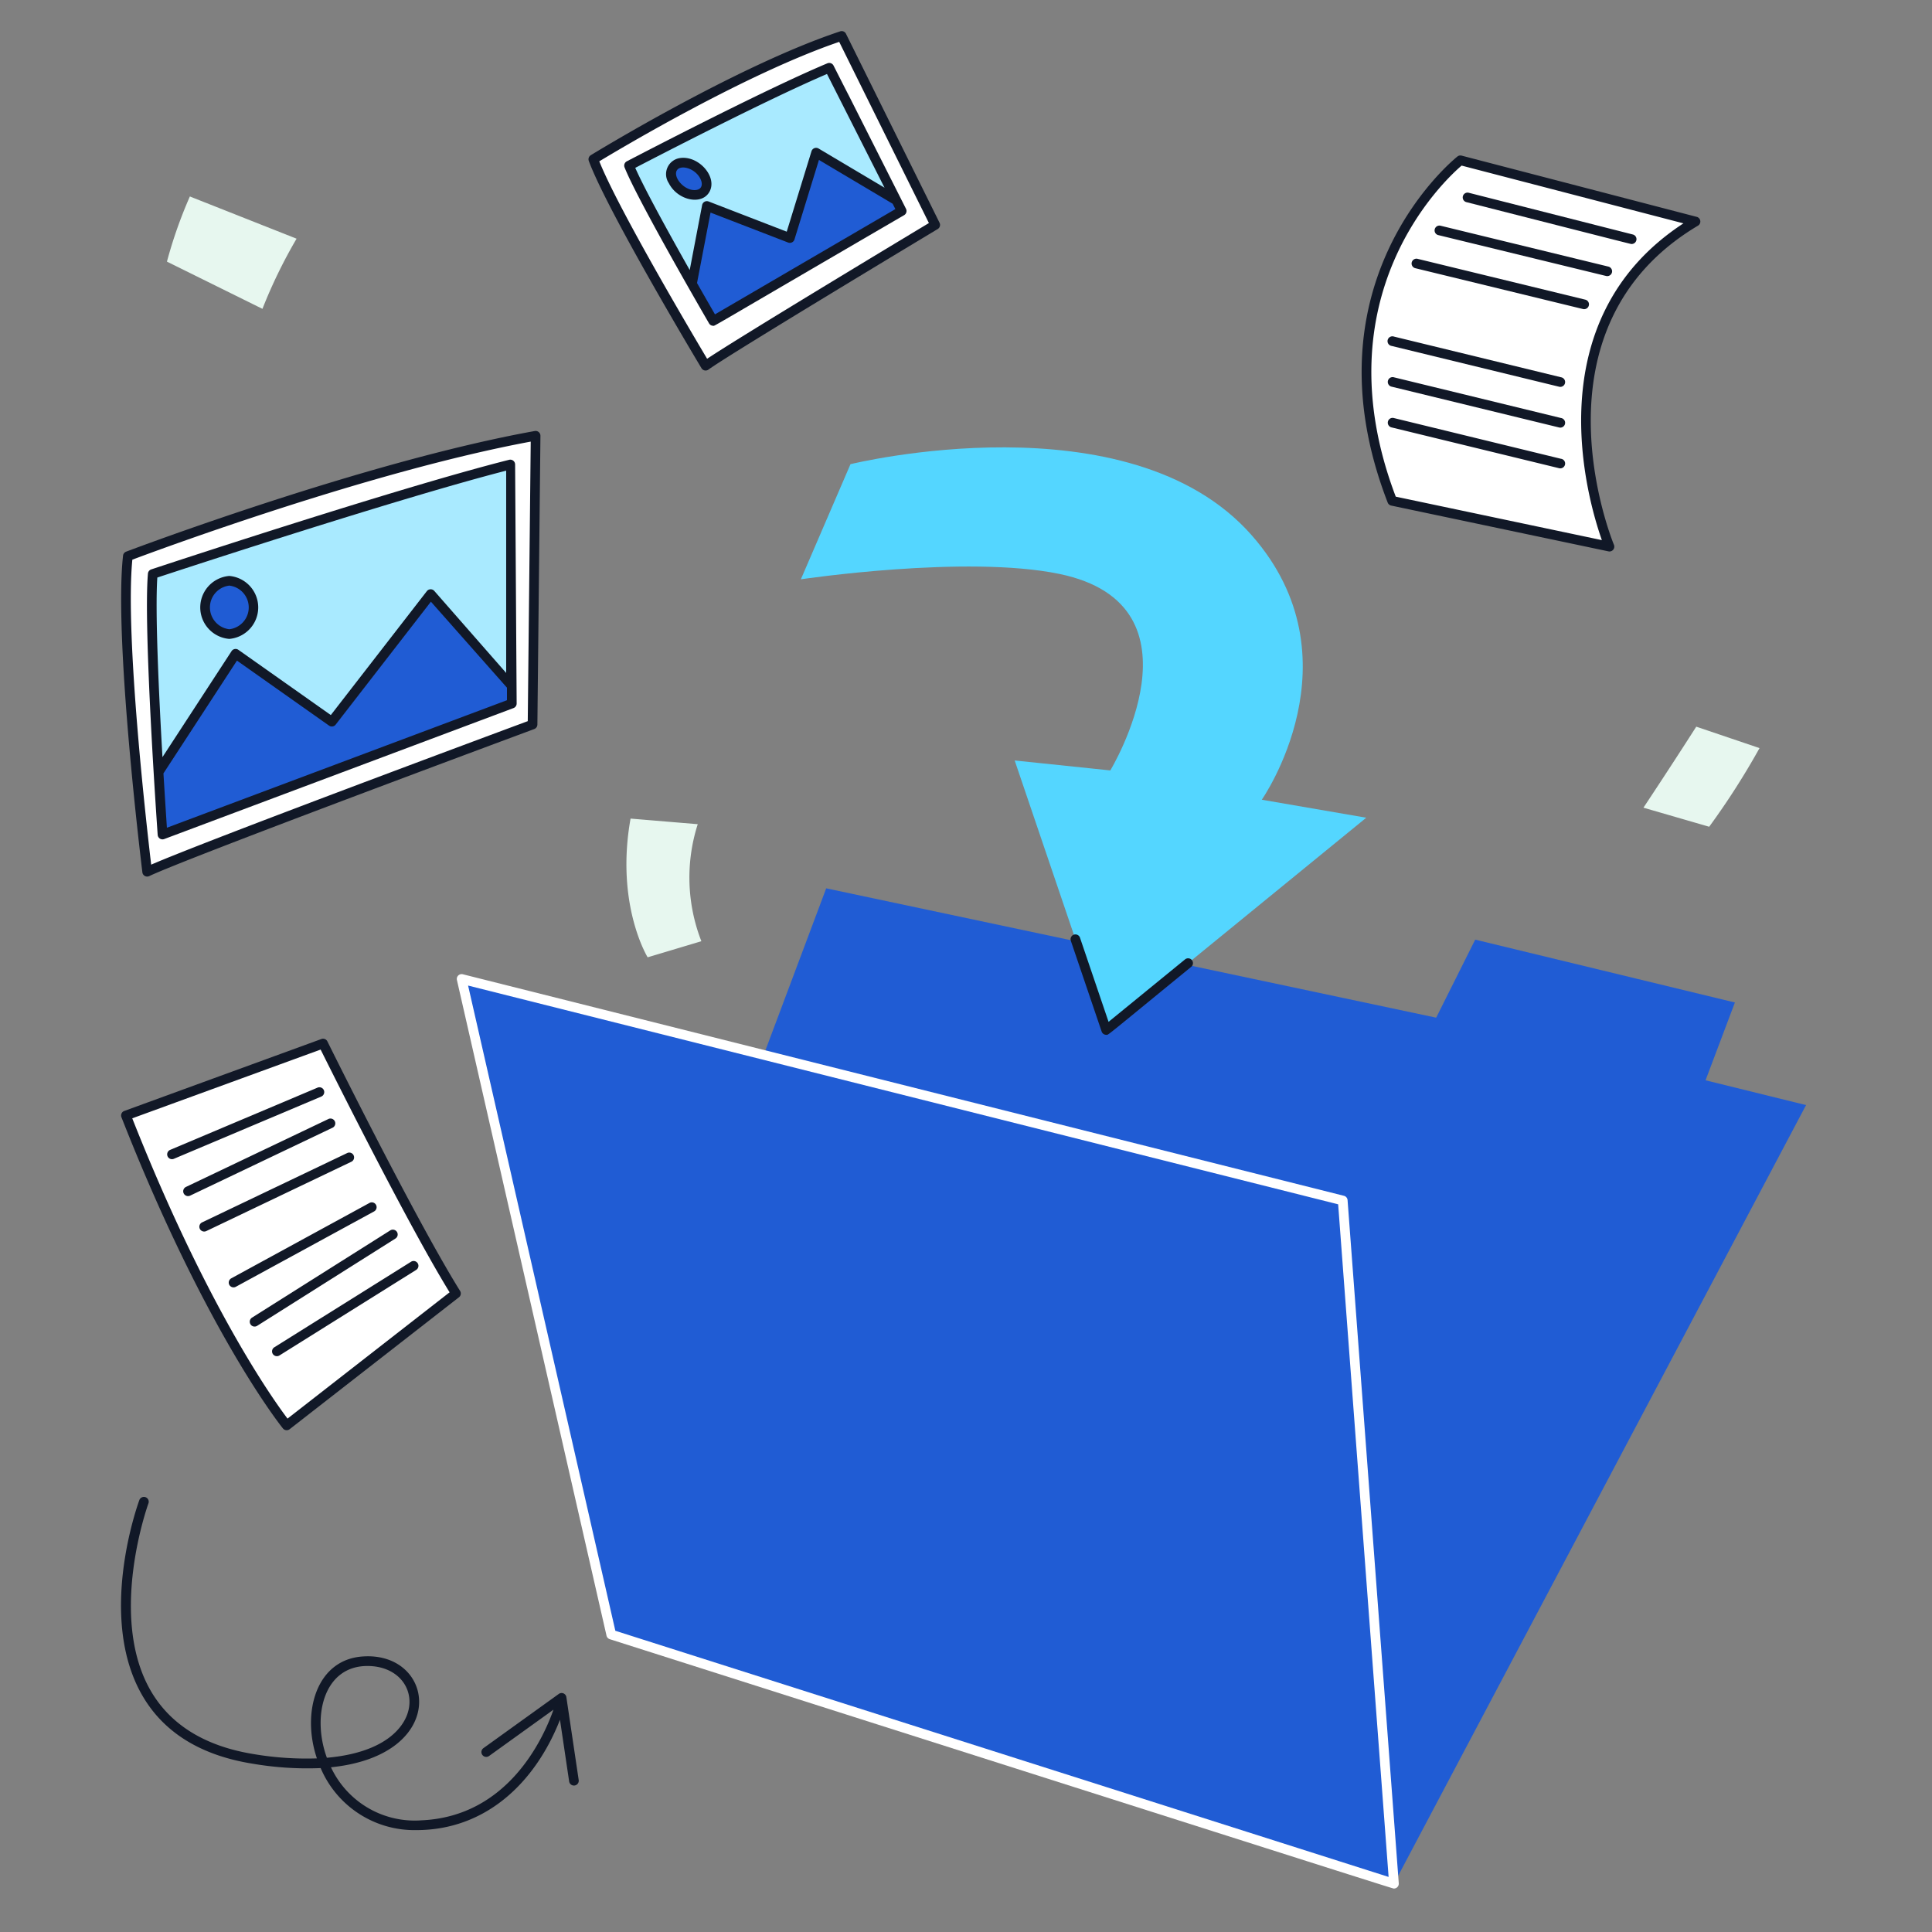 <svg width="180" height="180" fill="none" xmlns="http://www.w3.org/2000/svg"><rect width="100%" height="100%" fill="#808080" stroke="none"/><path fill-rule="evenodd" clip-rule="evenodd" d="M158.902 100.648l2.734-7.248-24.193-5.856-3.638 7.27-56.83-12.05-5.823 15.52-28.143-7.077 13.936 61.079 72.927 23.214 38.394-72.542-9.364-2.31z" fill="#205CD4"/><path fill-rule="evenodd" clip-rule="evenodd" d="M79.238 43.246l-4.623 10.727S90 51.667 98.713 53.474c14.065 2.918 4.732 18.305 4.732 18.305l-8.91-.927 8.531 25.11 24.225-19.777-9.732-1.677s9.187-13.14-.947-24.646c-11.446-13-37.374-6.616-37.374-6.616z" fill="#54D6FF"/><path fill-rule="evenodd" clip-rule="evenodd" d="M157.968 20.64l-21.903-5.7s-14.337 11.112-6.358 31.728l20.245 4.266s-8.623-20.394 8.016-30.294zM11.734 103.927L30.1 97.225s8.195 16.581 12.38 23.285L26.71 132.8s-6.979-8.51-14.976-28.873zm38.167-63.325L49.617 67.5s-32.143 11.926-35.91 13.716c0 0-2.668-21.656-1.8-29.399 0 .003 21.821-8.303 37.994-11.215z" fill="#fff"/><path d="M87.13 20.953s-19.472 11.7-21.39 13.116c0 0-8.71-14.508-10.46-19.228 0 0 13.47-8.29 23.137-11.492l8.714 17.604z" fill="#fff"/><path d="M87.535 20.754L78.82 3.15a.444.444 0 00-.545-.228C68.67 6.104 55.179 14.374 55.044 14.457a.45.45 0 00-.186.54c1.745 4.706 10.14 18.71 10.496 19.305a.45.45 0 00.654.13c1.877-1.384 21.16-12.975 21.355-13.092a.45.45 0 00.172-.586zM65.88 33.426C64.49 31.09 57.627 19.5 55.835 15.03c2.07-1.25 13.7-8.177 22.352-11.129l8.357 16.88c-2.59 1.558-17.559 10.571-20.664 12.645z" fill="#111827"/><path opacity=".5" fill-rule="evenodd" clip-rule="evenodd" d="M15.14 77.75s-1.35-19.17-.908-24.272c0 0 22.727-7.52 33.382-10.204V65.55L15.14 77.751zm51.31-47.848s-6.608-11.371-7.844-14.472c0 0 12.51-6.547 18.655-9.115l6.75 13.342-17.56 10.245z" fill="#54D6FF"/><path fill-rule="evenodd" clip-rule="evenodd" d="M14.765 71.933l7.188-11.024 8.96 6.327 9.209-11.886 7.56 8.556-.072 1.644-32.47 12.2-.375-5.818zM66.45 29.902l-2.112-3.684 1.674-7.076 7.818 2.862 2.244-7.589 7.252 3.89.684 1.35-17.56 10.247zM21.363 54.11a2.494 2.494 0 010 4.966 2.495 2.495 0 010-4.966zM63.44 15.167a2.35 2.35 0 012.213 1.286c.41.821.083 1.58-.728 1.692a2.348 2.348 0 01-2.211-1.287c-.41-.821-.084-1.579.727-1.69z" fill="#205CD4"/><path d="M58.748 76.266l6.259.522a16.316 16.316 0 00.338 10.903L60.34 89.19s-3.026-4.904-1.592-12.924zM17.69 18.305a42.3 42.3 0 00-2.137 6.07l8.898 4.399a47.044 47.044 0 013.18-6.536l-9.941-3.933zM153.116 75.25s2.316-3.474 4.921-7.548l5.895 1.996a70.43 70.43 0 01-4.691 7.328l-6.125-1.776z" fill="#E7F7EF"/><path d="M125.55 111.813a.45.45 0 00-.339-.403L43.119 90.77a.45.45 0 00-.548.54l13.936 61.079a.45.45 0 00.301.329c75.756 24.132 72.954 23.232 73.062 23.232a.447.447 0 00.331-.144.46.46 0 00.119-.34l-4.77-63.653zm-68.22 40.123L43.611 91.822l81.062 20.382 4.7 62.665-72.043-22.933z" fill="#fff"/><path d="M102.638 96.106a.451.451 0 00.426.305c.237 0-.351.423 7.914-6.328a.45.45 0 00-.239-.798.453.453 0 00-.331.1l-7.126 5.818-2.662-7.84a.449.449 0 00-.571-.282.45.45 0 00-.282.572l2.871 8.453zm55.443-75.901L136.178 14.5a.443.443 0 00-.389.079c-.146.113-14.509 11.558-6.501 32.246a.45.45 0 00.326.278l20.245 4.267a.45.45 0 00.507-.616c-.085-.2-8.28-20.14 7.83-29.729a.447.447 0 00.216-.448.451.451 0 00-.331-.373zm-8.839 30.117l-19.203-4.05c-7.11-18.702 4.582-29.52 6.136-30.844l20.667 5.382c-13.814 9.025-8.94 25.707-7.6 29.512z" fill="#111827"/><path d="M136.607 18.829c16.276 4.144 15.319 3.905 15.412 3.905a.452.452 0 00.444-.394.448.448 0 00-.333-.492l-15.3-3.891a.449.449 0 00-.49.664.45.45 0 00.268.208h-.001zm13.219 6.003l-15.588-3.796a.456.456 0 00-.355.04.454.454 0 00-.154.636.446.446 0 00.296.197l15.588 3.797a.454.454 0 00.491-.16.441.441 0 00.085-.346.454.454 0 00-.363-.367zm-2.141 3.083l-15.589-3.795a.453.453 0 00-.568.324.444.444 0 00.059.35.457.457 0 00.295.199l15.589 3.796a.452.452 0 00.565-.506.457.457 0 00-.187-.297.452.452 0 00-.164-.07zm-2.23 7.238l-15.585-3.795a.451.451 0 10-.212.873l15.588 3.796a.449.449 0 00.502-.674.453.453 0 00-.29-.2h-.003zm0 3.797l-15.585-3.797a.447.447 0 00-.484.164.446.446 0 00-.083.342.46.46 0 00.189.297.45.45 0 00.166.07l15.588 3.797a.449.449 0 00.502-.674.453.453 0 00-.29-.2h-.003zm0 3.8l-15.585-3.8a.449.449 0 00-.567.505.46.46 0 00.189.298c.05.034.106.058.166.07l15.588 3.796a.447.447 0 00.483-.164.433.433 0 00.077-.162.444.444 0 00-.182-.477.457.457 0 00-.166-.07l-.003.004zM13.904 81.624c3.702-1.76 35.55-13.58 35.87-13.7a.45.45 0 00.293-.417l.284-26.9a.448.448 0 00-.529-.45c-16.029 2.886-37.857 11.16-38.07 11.24a.45.45 0 00-.288.37c-.861 7.707 1.695 28.62 1.8 29.504a.45.45 0 00.64.353zm-1.574-29.48c2.475-.934 22.171-8.224 37.116-11l-.276 26.044c-3.28 1.218-29.746 11.055-35.085 13.369-.416-3.517-2.446-21.337-1.755-28.414z" fill="#111827"/><path d="M15.3 78.172L47.842 65.97a.45.45 0 00.293-.423c0-.21.015 2.437-.143-22.275a.45.45 0 00-.562-.432c-10.547 2.655-33.113 10.135-33.34 10.21a.45.45 0 00-.307.389c-.441 5.079.853 23.56.908 24.343a.45.45 0 00.609.39zm.25-1.055a910.27 910.27 0 01-.322-5.063l6.849-10.507 8.58 6.057a.45.45 0 00.614-.09l8.876-11.456 7.085 8.01v1.17l-31.683 11.88zm-.89-23.31c2.605-.86 22.433-7.366 32.499-9.958v18.848l-6.698-7.643a.45.45 0 00-.692.021L30.821 66.62l-8.61-6.077a.449.449 0 00-.636.121l-6.439 9.877c-.333-5.807-.694-13.525-.479-16.73l.003-.004zm51.4-23.679a.45.45 0 00.389.224c.189 0-1.006.638 17.786-10.306a.45.45 0 00.175-.592c-13.602-26.934-1.537-3.06-6.75-13.342a.45.45 0 00-.575-.213c-6.086 2.547-18.562 9.068-18.688 9.131a.45.45 0 00-.208.566c1.233 3.096 7.601 14.068 7.871 14.532zm.552-.841a505.26 505.26 0 01-1.672-2.918l1.26-6.563 7.226 2.79a.45.45 0 00.593-.287l2.28-7.409 6.868 4.082.252.498-16.807 9.807zM77.049 6.893l5.36 10.595-6.144-3.651a.45.45 0 00-.66.253l-2.307 7.494-7.279-2.813a.45.45 0 00-.603.336L64.26 25.16c-1.866-3.303-4.204-7.538-5.075-9.522 2.06-1.073 12.297-6.368 17.864-8.745z" fill="#111827"/><path d="M21.363 59.525a2.943 2.943 0 000-5.865 2.942 2.942 0 000 5.865zm0-4.965a2.046 2.046 0 010 4.065 2.047 2.047 0 010-4.065zm44.75-36.718c.733-1.388-1.03-3.354-2.734-3.12a1.511 1.511 0 00-1.069 2.34c.796 1.594 3.091 2.126 3.803.78zm-3.06-1.952c.307-.584 1.698-.244 2.2.764.246.49.16.969-.386 1.045-1.044.147-2.169-1.14-1.818-1.809h.004zM29.945 96.802l-18.366 6.703a.438.438 0 00-.256.237.452.452 0 00-.008.349c7.931 20.196 14.977 28.908 15.047 28.995a.45.45 0 00.624.069l15.774-12.291a.451.451 0 00.104-.594c-4.128-6.606-12.28-23.078-12.361-23.245a.45.45 0 00-.558-.223zm11.943 23.6l-15.1 11.766c-1.343-1.775-7.535-10.44-14.466-27.977l17.55-6.405c1.207 2.422 8.157 16.339 12.016 22.616z" fill="#111827"/><path d="M29.584 101.333l-13.734 5.8a.454.454 0 00-.24.59.45.45 0 00.59.24l13.734-5.8a.452.452 0 00.24-.59.45.45 0 00-.59-.24zm-12.471 9.849a.459.459 0 00.257.231.44.44 0 00.344-.019l13.297-6.341a.45.45 0 00-.387-.81l-13.298 6.34a.448.448 0 00-.213.599zm1.504 3.303a.453.453 0 00.6.212l13.543-6.472a.45.45 0 00-.388-.81l-13.545 6.472a.45.45 0 00-.21.598zm2.747 5.221a.449.449 0 00.61.18l12.89-7.026a.451.451 0 00-.092-.82.446.446 0 00-.338.03l-12.89 7.03a.453.453 0 00-.18.606zm1.975 3.677a.447.447 0 00.28.199.452.452 0 00.34-.058l12.88-8.13a.448.448 0 00-.141-.819.446.446 0 00-.34.058L23.48 122.76a.462.462 0 00-.2.282.45.45 0 00.06.341zm2.076 2.76a.452.452 0 00.62.142l12.723-7.96a.455.455 0 00.222-.461.454.454 0 00-.352-.371.455.455 0 00-.347.07l-12.721 7.959a.45.45 0 00-.145.621zm27.353 31.977a.448.448 0 00-.496-.382.455.455 0 00-.212.082l-7.02 5.05a.45.45 0 00.525.732l6.001-4.316c-.962 2.728-4.26 9.952-12.29 10.309a8.614 8.614 0 01-8.44-4.942c11.099-1.134 9.753-10.734 3.034-10.328-4.384.237-5.799 5.193-4.345 9.5-1.975.064-3.95-.07-5.897-.401-4.495-.728-7.712-2.7-9.56-5.858-4.05-6.923-.278-17.392-.24-17.497a.449.449 0 00-.61-.564.45.45 0 00-.235.253c-.163.445-3.955 10.967.307 18.26 1.99 3.404 5.42 5.522 10.195 6.293 2.109.365 4.25.505 6.39.417a9.484 9.484 0 008.92 5.778c6.415 0 11.047-4.358 13.377-10.28l.855 5.754a.451.451 0 00.803.198.45.45 0 00.087-.33l-1.15-7.728zm-18.54-2.904c3.414 0 4.933 3.015 3.207 5.472-1.222 1.738-3.682 2.79-6.98 3.078-1.416-3.865-.289-8.55 3.774-8.55h-.001z" fill="#111827"/></svg>